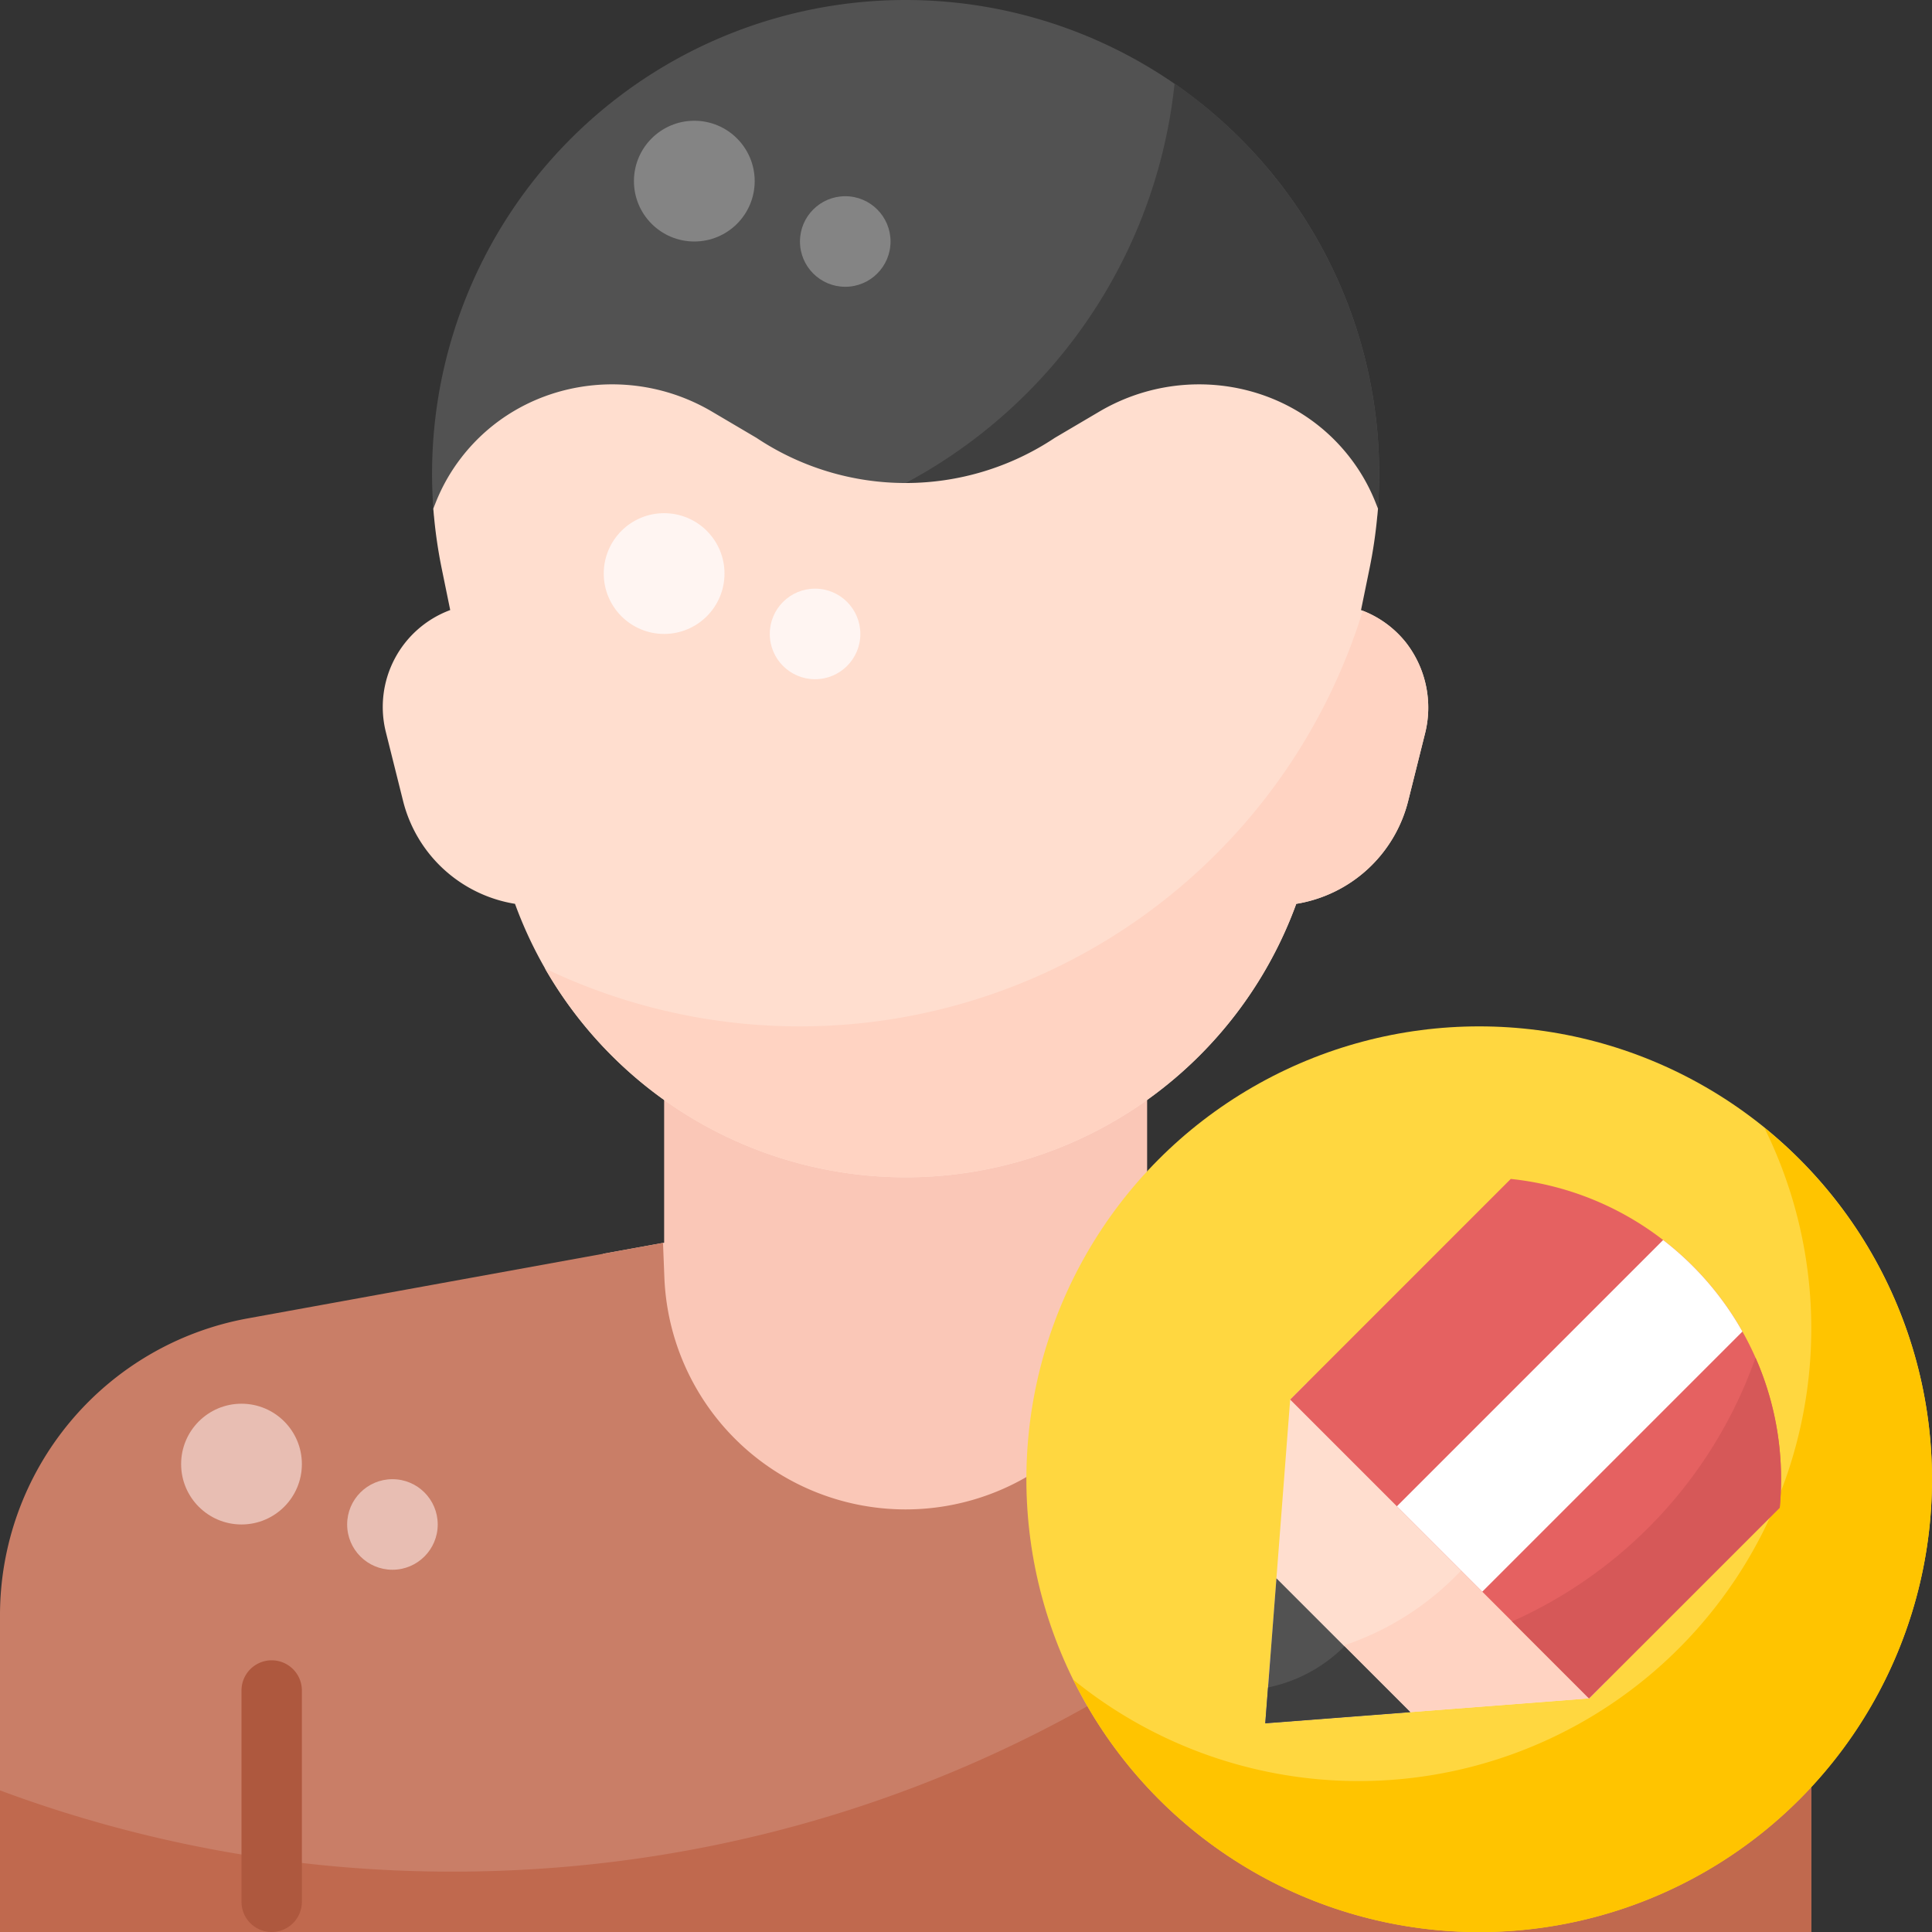 <svg height="512" viewBox="0 0 512 512" width="512" xmlns="http://www.w3.org/2000/svg"><rect x="0" y="0" width="512" height="512" fill="#333333" stroke="none"/><g id="User_Edit" data-name="User Edit"><g id="Flat"><path d="m240 416a79.745 79.745 0 0 1 -79.92-76.788l-.276-6.945 16.2-2.943v-81.324h127.996v81.324l16.195 2.943-.274 6.945a79.745 79.745 0 0 1 -79.921 76.788z" fill="#fac7b7"/><path d="m115 136.708a125.563 125.563 0 0 1 32.35-95.854 125.491 125.491 0 0 1 185.306 0 125.571 125.571 0 0 1 32.344 95.854z" fill="#525252"/><path d="m332.653 40.854a127.207 127.207 0 0 0 -21.378-18.748 136.123 136.123 0 0 1 -91.242 114.6h144.967a125.571 125.571 0 0 0 -32.347-95.852z" fill="#3f3f3f"/><path d="m480 512h-480v-83.911a79.961 79.961 0 0 1 65.689-78.709l110.014-20 .364 9.2a63.984 63.984 0 0 0 127.866 0l.365-9.2 110.013 20a79.961 79.961 0 0 1 65.689 78.709z" fill="#c97e67"/><path d="m414.311 349.38-11.153-2.028c-62.071 89.799-165.734 148.648-283.158 148.648a343.241 343.241 0 0 1 -120-21.528v37.528h480v-83.911a79.961 79.961 0 0 0 -65.689-78.709z" fill="#c0694e"/><path d="m240 312a110.19 110.19 0 0 1 -103.518-72.475 36.628 36.628 0 0 1 -29.675-27.31l-4.559-18.241a27.384 27.384 0 0 1 17.064-32.3l-2.253-11a128.666 128.666 0 0 1 -2.059-13.965l-.176-1.912.712-1.784a48.765 48.765 0 0 1 6.685-11.7c15.654-20.339 44.348-25.271 66.456-12.234l11.794 6.955a71.267 71.267 0 0 0 79.063 0l11.8-6.955c22.108-13.036 50.8-8.1 66.455 12.235a48.742 48.742 0 0 1 6.686 11.7l.711 1.783-.186 1.911a128.177 128.177 0 0 1 -2.063 13.968l-2.252 11a27.2 27.2 0 0 1 11.928 8.639 28.076 28.076 0 0 1 4.978 24.295l-4.4 17.609a36.624 36.624 0 0 1 -29.674 27.311 110.19 110.19 0 0 1 -103.517 72.47z" fill="#ffdecf"/><path d="m372.616 170.31a27.213 27.213 0 0 0 -11.471-8.454 156.122 156.122 0 0 1 -216.727 94.784 110.181 110.181 0 0 0 199.1-17.115 36.624 36.624 0 0 0 29.674-27.311l4.4-17.609a28.076 28.076 0 0 0 -4.976-24.295z" fill="#ffd3c2"/><path d="m72 512a8 8 0 0 1 -8-8v-56a8 8 0 0 1 16 0v56a8 8 0 0 1 -8 8z" fill="#ae583e"/><circle cx="184" cy="48" fill="#848484" r="16"/><circle cx="224" cy="64" fill="#848484" r="12"/><circle cx="64" cy="388" fill="#e8beb3" r="16"/><circle cx="104" cy="404" fill="#e8beb3" r="12"/><circle cx="176" cy="152" fill="#fff5f2" r="16"/><circle cx="216" cy="168" fill="#fff5f2" r="12"/><circle cx="392" cy="392" fill="#ffd740" r="120"/><path d="m467.57 298.859a119.942 119.942 0 0 1 -183.14 146.282 119.975 119.975 0 1 0 183.14-146.282z" fill="#ffc400"/><path d="m425.6 445.6-4.5 4.49-85.79 6.6 6.6-85.79 4.49-4.5z" fill="#ffdecf"/><path d="m391.392 411.392a75.84 75.84 0 0 1 -54.786 28.456l-1.3 16.842 85.79-6.6 4.5-4.49z" fill="#ffd3c2"/><path d="m472 392c0 2.55-.12 5.06-.35 7.55l-50.55 50.54-28.28-28.28-22.63-22.63-28.28-28.28 58.46-58.47a79.494 79.494 0 0 1 40.38 16.19 80.493 80.493 0 0 1 21.01 24.25 79.461 79.461 0 0 1 10.24 39.13z" fill="#e56161"/><path d="m400.706 429.7 20.394 20.39 50.55-50.54c.23-2.49.35-5 .35-7.55a79.516 79.516 0 0 0 -6.769-32.195 120.364 120.364 0 0 1 -64.525 69.895z" fill="#d65858"/><path d="m461.76 352.87-68.94 68.94-22.63-22.63 70.56-70.56a80.493 80.493 0 0 1 21.01 24.25z" fill="#fff"/><path d="m335.31 456.69 38.424-2.956-35.468-35.468z" fill="#525252"/><path d="m356.284 436.284a39.913 39.913 0 0 1 -20.243 10.907l-.731 9.5 38.424-2.956z" fill="#3f3f3f"/></g></g></svg>